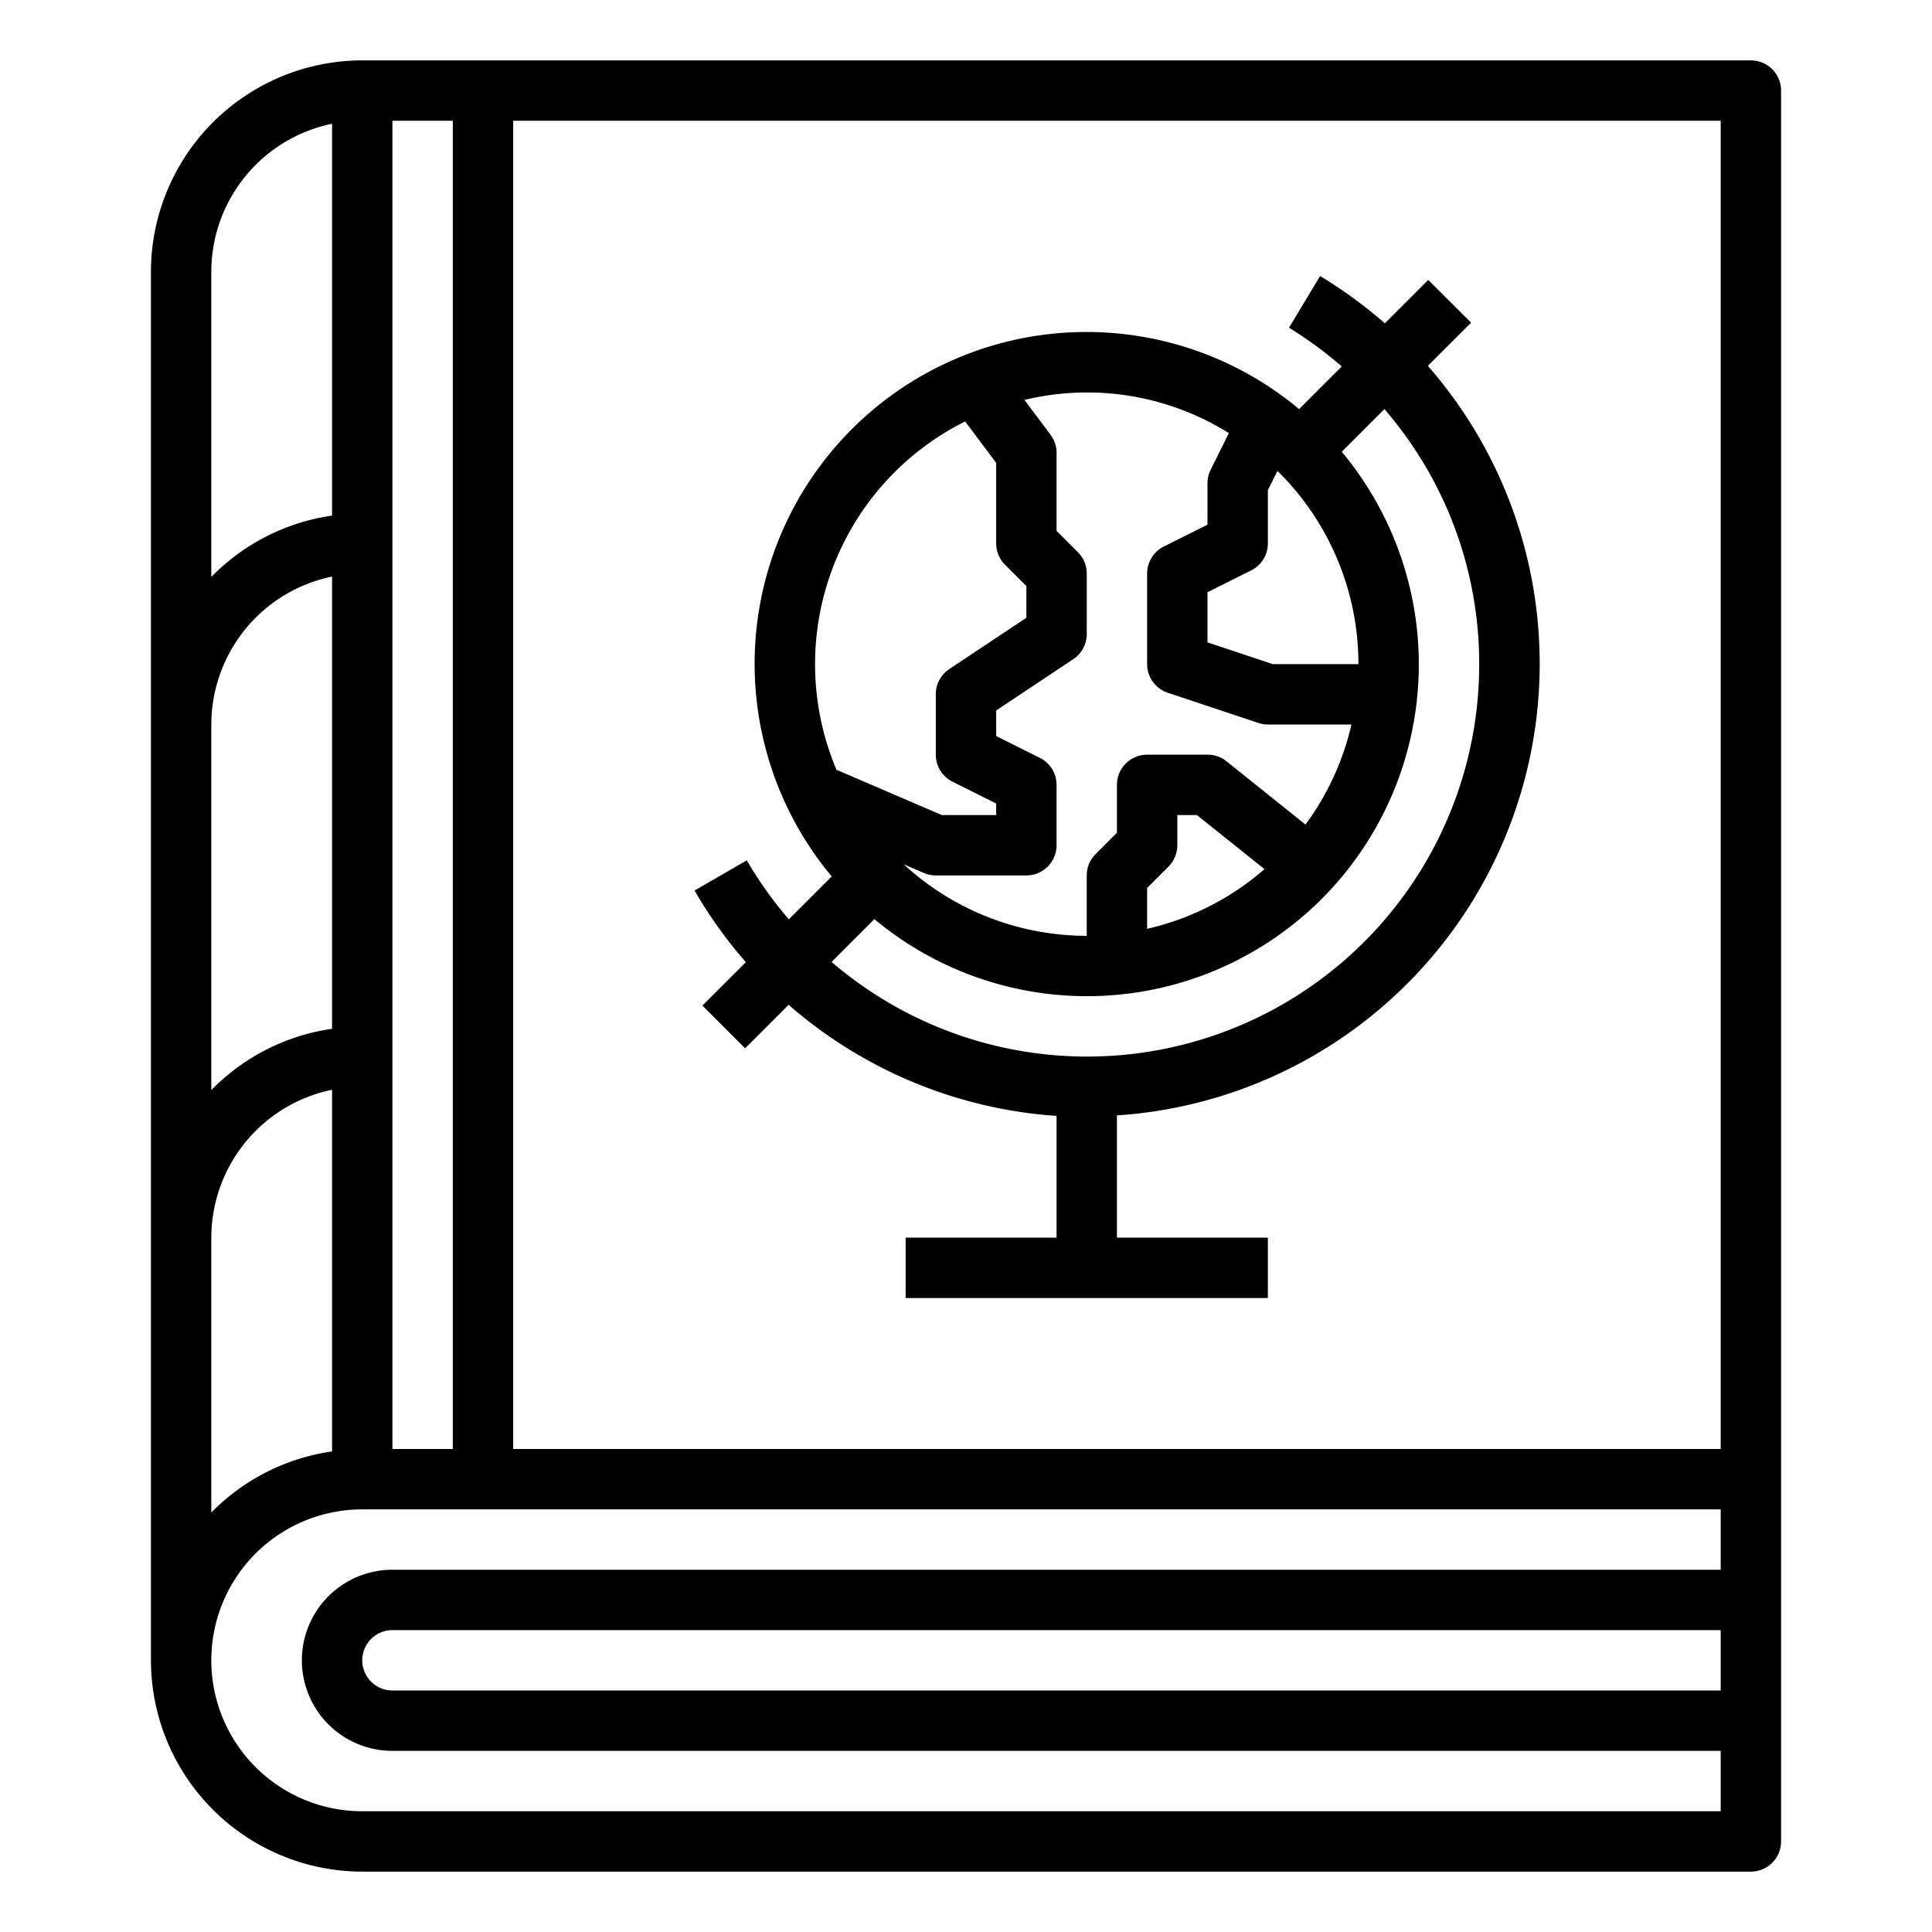 <svg height='100px' width='100px'  fill="#000000" xmlns="http://www.w3.org/2000/svg" viewBox="0 0 64 64" x="0px" y="0px"><g data-name="World History"><path d="M58,2H12A7.009,7.009,0,0,0,5,9V55a7.009,7.009,0,0,0,7,7H58a1,1,0,0,0,1-1V3A1,1,0,0,0,58,2ZM57,48H17V4H57ZM13,4h2V48H13ZM7,9a5.009,5.009,0,0,1,4-4.9V17.08a6.978,6.978,0,0,0-4,2.031ZM7,24a5.009,5.009,0,0,1,4-4.9V34.08a6.978,6.978,0,0,0-4,2.031Zm4,12.1V48.08a6.988,6.988,0,0,0-4,2.025V41A5.009,5.009,0,0,1,11,36.1ZM12,60a5,5,0,0,1,0-10H57v2H13a3,3,0,0,0,0,6H57v2Zm45-6v2H13a1,1,0,0,1,0-2Z"></path><path d="M24.738,28.5l-1.73,1a14.955,14.955,0,0,0,1.7,2.373l-1.439,1.438,1.414,1.415,1.441-1.441A15.053,15.053,0,0,0,35,36.966V41H30v2H42V41H37V36.949a14.995,14.995,0,0,0,10.3-24.83l1.432-1.431L47.312,9.273,45.875,10.71A15.245,15.245,0,0,0,43.73,9.144L42.7,10.856a13.436,13.436,0,0,1,1.748,1.283l-1.413,1.413A10.992,10.992,0,0,0,27.552,29.034l-1.42,1.42A13,13,0,0,1,24.738,28.5ZM49,22a12.99,12.99,0,0,1-21.452,9.866l1.418-1.418A10.992,10.992,0,0,0,44.448,14.966l1.413-1.413A12.885,12.885,0,0,1,49,22ZM38,30.768V29.414l.707-.707A1,1,0,0,0,39,28V27h.649l2.239,1.791A8.965,8.965,0,0,1,38,30.768ZM42,18V16.236l.318-.636A8.97,8.97,0,0,1,45,22H42.162L40,21.279V19.618l1.447-.723A1,1,0,0,0,42,18Zm-1.291-3.655-.6,1.208A1,1,0,0,0,40,16v1.382l-1.447.723A1,1,0,0,0,38,19v3a1,1,0,0,0,.684.948l3,1A1,1,0,0,0,42,24h2.768a8.942,8.942,0,0,1-1.522,3.315l-2.621-2.1A1,1,0,0,0,40,25H38a1,1,0,0,0-1,1v1.586l-.707.707A1,1,0,0,0,36,29v2a8.952,8.952,0,0,1-6.063-2.368l.669.287A.985.985,0,0,0,31,29h3a1,1,0,0,0,1-1V26a1,1,0,0,0-.553-.895L33,24.382v-.847l2.555-1.7A1,1,0,0,0,36,21V19a1,1,0,0,0-.293-.707L35,17.586V15a1,1,0,0,0-.2-.6l-.864-1.152a8.856,8.856,0,0,1,6.773,1.1Zm-8.736-.382L33,15.333V18a1,1,0,0,0,.293.707l.707.707v1.051l-2.555,1.7A1,1,0,0,0,31,23v2a1,1,0,0,0,.553.895L33,26.618V27h-1.8L27.71,25.5a8.985,8.985,0,0,1,4.263-11.54Z"></path></g></svg>
